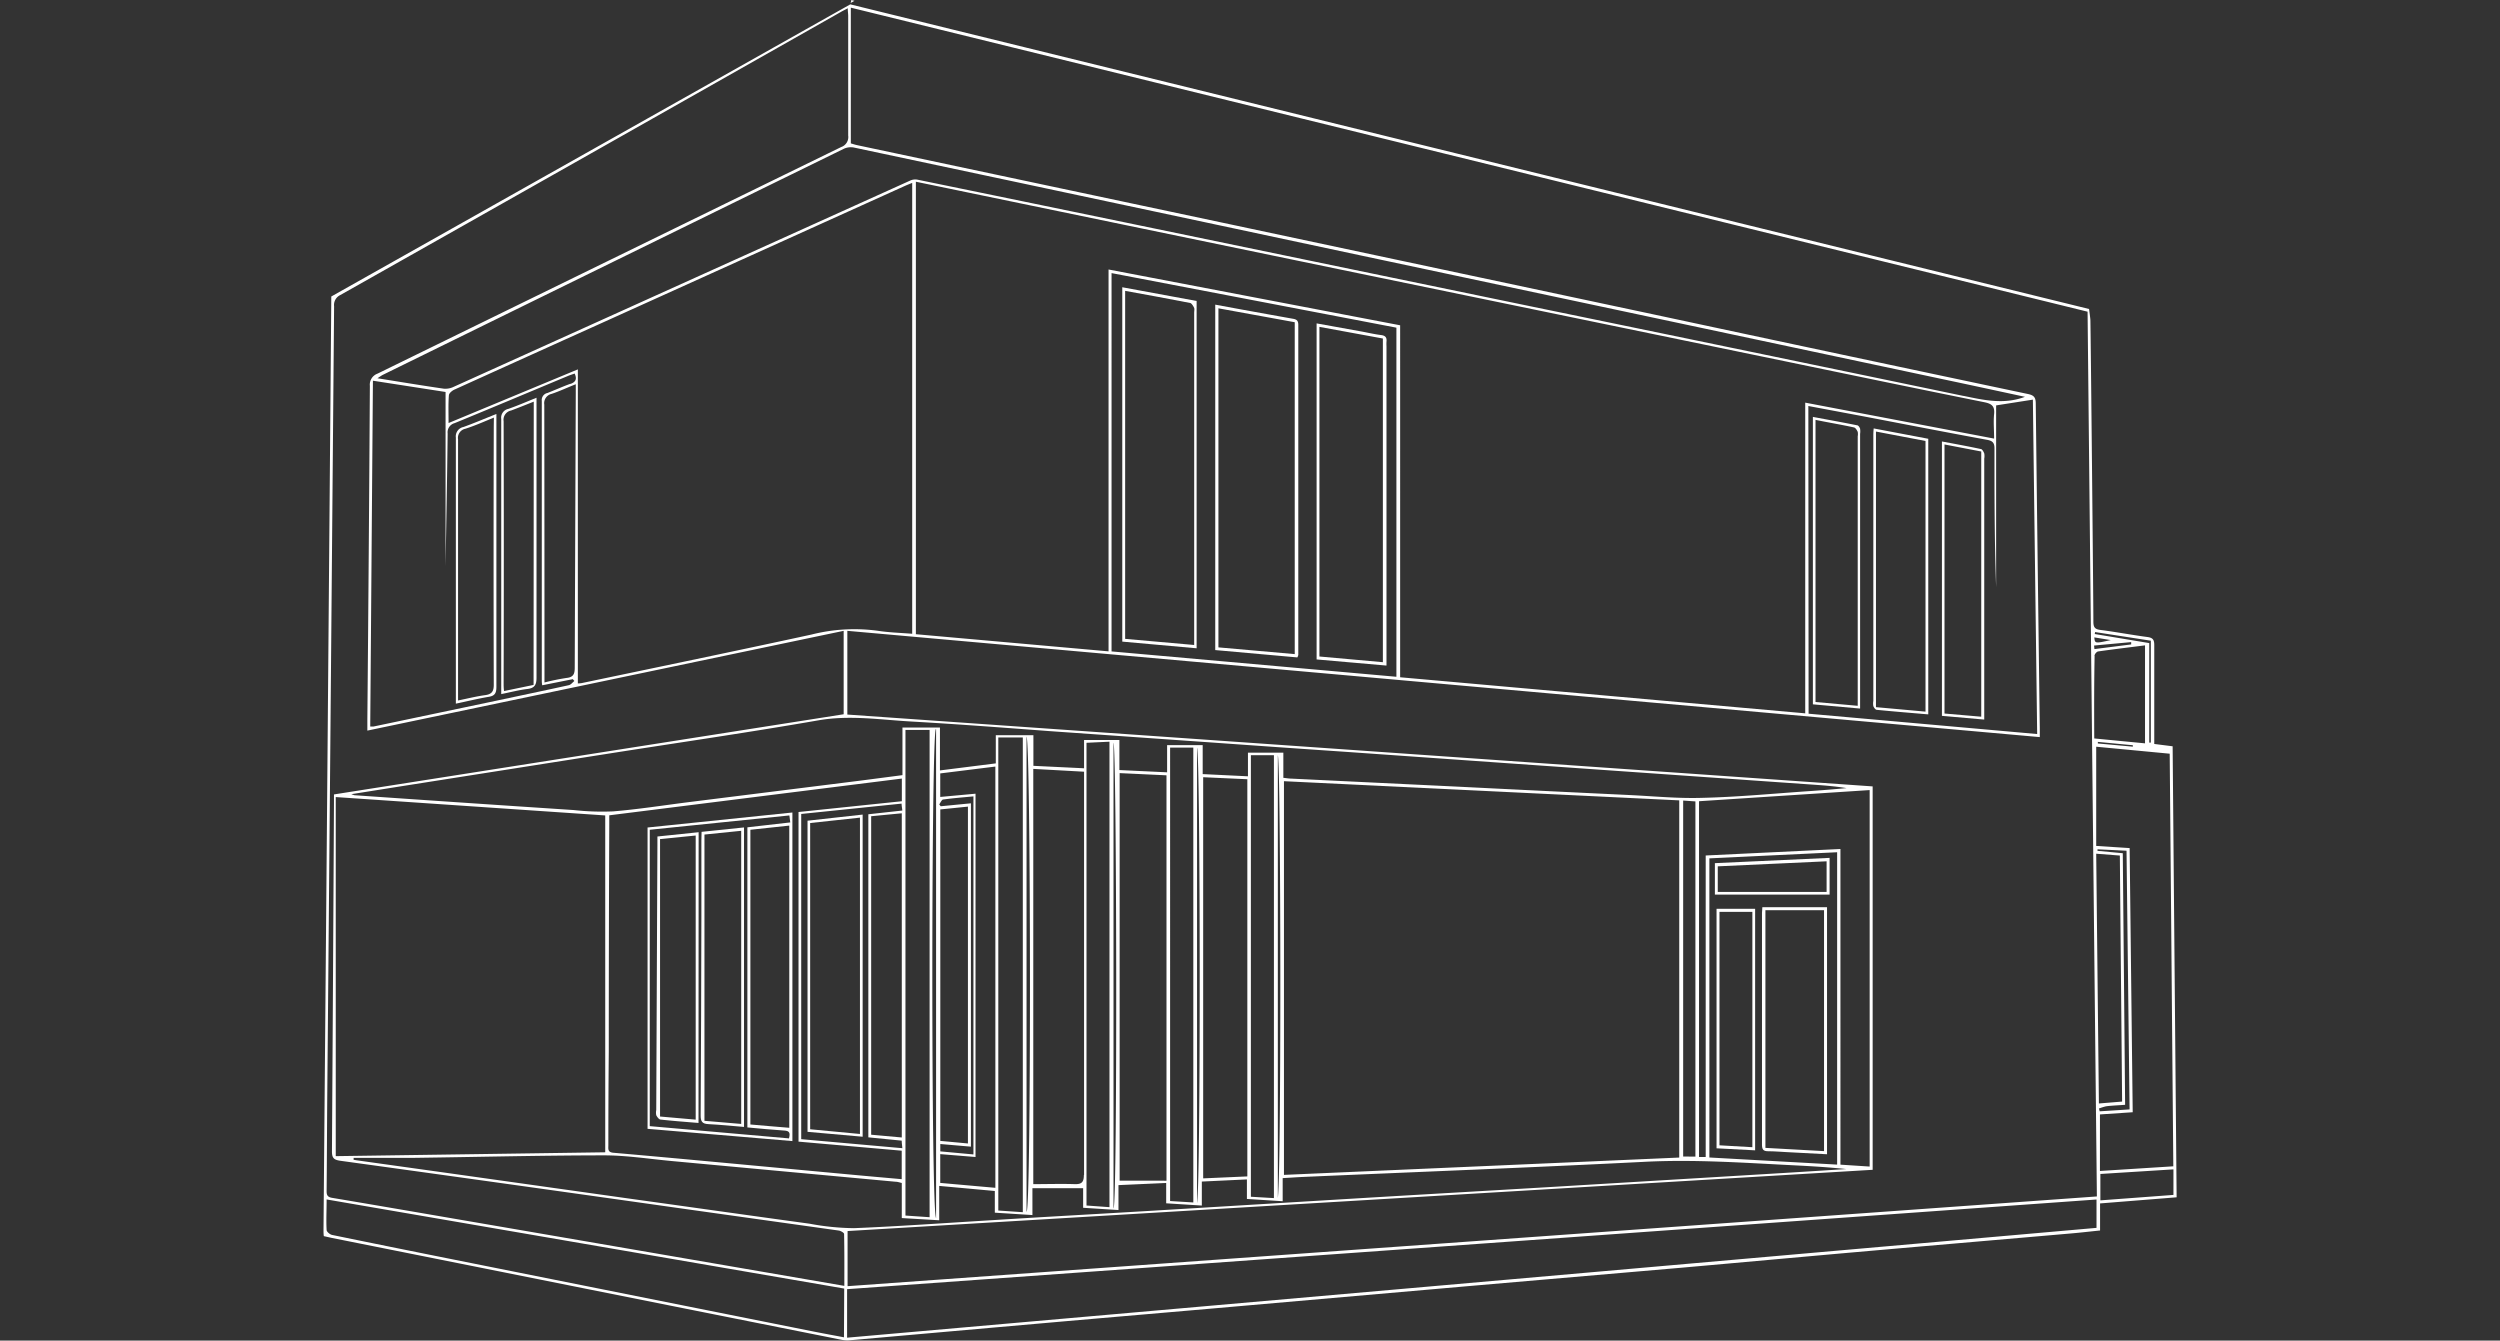 <svg id="Слой_1" data-name="Слой 1" xmlns="http://www.w3.org/2000/svg" width="144mm" height="77.22mm" viewBox="0 0 408.19 218.89">
  <rect x="0" y="0" width="408.19" height="218.89" fill="#333333" stroke="none"/>
  <defs>
    <style>
      .cls-1 {
        fill: #fff;
      }

      .cls-2 {
        fill: none;
      }
    </style>
  </defs>
  <title>VIRTINA каталог 02</title>
  <g>
    <path class="cls-1" d="M74.43,114.89v-1.37q0-21,0-42.06a1.56,1.56,0,0,1,1.23-1.74c1.75-.63,3.46-1.36,5.39-2.13V69c0,14.38,0,28.77,0,43.15,0,1.06-.28,1.49-1.35,1.64C78,114.08,76.29,114.5,74.43,114.89Zm6.21-46.71C79,68.86,77.52,69.51,76,70a1.52,1.52,0,0,0-1.21,1.74c0,13.74,0,27.49,0,41.23v1.4c1.62-.33,3-.68,4.48-.88,1-.15,1.35-.59,1.35-1.65q-.06-21.1,0-42.21Z"/>
    <path class="cls-1" d="M87.6,64.94v1.55q0,22.07,0,44.14c0,1.22-.32,1.73-1.54,1.87s-2.7.52-4.22.83v-1.26c0-14.55,0-29.1,0-43.65A1.47,1.47,0,0,1,83,66.76C84.49,66.24,85.94,65.61,87.6,64.94Zm-.45.64c-1.32.52-2.49,1-3.71,1.45a1.54,1.54,0,0,0-1.21,1.75q.06,21.35,0,42.68c0,.43,0,.85.07,1.37l4.82-1Z"/>
    <path class="cls-1" d="M296,68.07c2.45.46,4.84.89,7.22,1.37.2,0,.42.34.49.56a3,3,0,0,1,0,.85v44.84L296,115Zm.43.49v46.06l6.89.62v-44a2,2,0,0,0,0-.73c-.13-.28-.35-.66-.6-.72C300.67,69.34,298.6,69,296.45,68.56Z"/>
    <path class="cls-1" d="M324,117.49l-6.93-.61V72.08c2.12.4,4.23.78,6.33,1.23.24,0,.47.44.58.72a2.4,2.4,0,0,1,0,.85v42.61Zm-6.51-44.92V116.5l6,.52V73.72Z"/>
    <path class="cls-1" d="M314.84,71.64v45c-2.85-.24-5.63-.47-8.4-.74-.22,0-.47-.36-.57-.61a2.34,2.34,0,0,1,0-.84V71.3c0-.39,0-.79.06-1.35Zm-8.54-1.18v45l8.09.73V72Z"/>
    <path class="cls-1" d="M105.73,135.11l23.65-2.45v53.65l-23.65-2Zm16.79.37V183.6l3.1.27,3.25.27V134.8Zm-16.43,0v48.39l22.73,2c.27-1,0-1.23-.79-1.28-2-.13-4-.33-6-.51v-49l7-.8-.14-1.14Z"/>
    <path class="cls-1" d="M211.83,107.34l-13.41-1.2V49.74l4.39.81c2.76.5,5.51,1,8.27,1.49.63.1.9.31.9,1q0,27,0,53.91A2.05,2.05,0,0,1,211.83,107.34Zm-12.89-57V105.7l12.46,1.1V52.61Z"/>
    <path class="cls-1" d="M195.38,105.85l-12.14-1.09V46.9l12.14,2.24ZM183.71,47.49v56.82l11.27,1V51c0-.25.08-.53,0-.72s-.39-.76-.65-.81C190.81,48.77,187.29,48.15,183.71,47.49Z"/>
    <path class="cls-1" d="M226.37,108.67l-11.4-1V52.8l7.14,1.29c1.12.2,2.23.47,3.35.61.74.09,1,.39.92,1.1a5.9,5.9,0,0,0,0,.73v52.14Zm-10.94-55.3v53.82l10.36.93V55.27Z"/>
    <path class="cls-1" d="M287.75,148.12h10.56v40.34l-6.45-.34c-1.06-.05-2.11-.15-3.17-.15-.81,0-1-.32-1-1.09q0-18.91,0-37.82C287.69,148.82,287.72,148.59,287.75,148.12Zm.5.49v38.81l9.57.53V148.61Z"/>
    <path class="cls-1" d="M286.57,187.82l-6.3-.33V148.38h6.3Zm-.45-.51V148.88h-5.37V187Z"/>
    <path class="cls-1" d="M280,140.93l18.73-.86v6H280Zm.47,4.7h17.77v-5l-17.77.82Z"/>
    <path class="cls-1" d="M131.85,184.8V134l9-1V185.6Zm8.56.35V133.5l-8.13.88v50Z"/>
    <path class="cls-1" d="M114.55,135.82l6.93-.72V184c-2-.17-3.94-.36-5.84-.46-1-.05-1.25-.45-1.24-1.43.07-10.81.09-21.62.12-32.43l0-12.44Zm.47.44V183l6,.51V135.65Z"/>
    <path class="cls-1" d="M114.05,183.35c-2.22-.18-4.21-.33-6.18-.55-.27,0-.57-.42-.72-.71a2.18,2.18,0,0,1,0-.85q.09-21.57.19-43.15v-1.51l6.73-.7ZM107.77,137v45.3l5.82.51V136.42Z"/>
    <path class="cls-2" d="M72.91,191.5l30.53,4.29c9.58,1.34,19.15,2.7,28.73,4a41.54,41.54,0,0,0,7.25.73c7.55-.31,15.1-.86,22.65-1.31,8.8-.53,17.61-1,26.42-1.56l34.81-2.1c10.23-.61,20.46-1.19,30.69-1.8l35.79-2.14c3.92-.23,7.84-.49,11.76-.73-2.77-.29-5.53-.46-8.29-.6-8.24-.41-16.46-1-24.73-.58-18.52.94-37,1.65-55.57,2.46-1.12.05-2.24.13-3.44.2v3.77l-5.84-.37v-3.19l-7.36.35v3.92l-5.82-.37v-3.32l-7.79.35v4.07l-5.77-.37V194h-8.28v4.42l-6.14-.39v-3.59l-9.08-.83v5.61l-6.11-.36v-5.73c-.4-.08-.71-.17-1-.2l-14.08-1.3-22.58-2.09c-3.68-.34-7.37-.92-11-.92-10.37,0-20.74.27-31.11.41-3.24,0-6.48,0-9.73,0v.31l.45.08Z"/>
    <path class="cls-2" d="M137,200.92q-13.22-1.87-26.43-3.71-27.47-3.84-54.93-7.68c-1.06-.15-1.41-.42-1.4-1.53q.21-28.49.33-57v-1.31l83.22-13.07V103L60,119.33c0-.71,0-1.23,0-1.75q.21-27.27.41-54.54a1.91,1.91,0,0,1,1.26-2Q99.53,42.53,137.36,24a1.72,1.72,0,0,0,1.16-1.83c-.05-6.51,0-13,0-19.52,0-.38,0-.76-.07-1.26-.45.24-.78.4-1.09.58Q96.45,25.08,55.56,48.21a1.78,1.78,0,0,0-1,1.82Q54,114.74,53.43,179.47c0,5,0,9.93-.1,14.89,0,.69.06,1.08.91,1.22,9.45,1.59,18.9,3.23,28.35,4.85l38.91,6.7L137.86,210c0-2.88,0-5.68,0-8.47C137.82,201.28,137.28,201,137,200.92Z"/>
    <path class="cls-2" d="M153.55,131.64l4.93-.48v56.06l-5-.43V188l5.41.5V130c-1.66.16-3.26.28-4.86.5-.28,0-.49.53-.73.81Z"/>
    <path class="cls-2" d="M93.85,61c-.43.15-.81.27-1.18.43C86.53,64,80.39,66.57,74.24,69.09a1.55,1.55,0,0,0-1.13,1.69C73,78,72.89,85.22,72.77,92.45h0V64L60.91,62.16c-.15,19-.29,37.7-.44,56.46a4.71,4.71,0,0,0,.55,0l19.91-4.17c4-.85,8-1.69,12-2.57.33-.08.6-.45.89-.68l-.25-.3-5,1c0-.38-.07-.66-.07-.94q0-22.74,0-45.5a1.17,1.17,0,0,1,.94-1.29c1.26-.46,2.47-1,3.73-1.5C94,62.38,94.24,61.89,93.85,61Z"/>
    <path class="cls-2" d="M98.86,133.12l-44-3v58.63l44-.68Z"/>
    <path class="cls-2" d="M147.84,119.18v79.29l3.94.27V119.18Z"/>
    <path class="cls-2" d="M152.8,198.88V119.05C152.06,119.82,152,197.93,152.8,198.88Z"/>
    <path class="cls-2" d="M88.9,111.44a36.72,36.72,0,0,1,3.6-.74c1.12-.11,1.33-.63,1.34-1.66q0-22.49.17-45V62.77c-1.46.59-2.68,1.15-3.94,1.57a1.55,1.55,0,0,0-1.2,1.76Q88.93,88,88.9,110Z"/>
    <path class="cls-2" d="M153.48,188.44v4.7l9,.8V125.16l-9,1.12v3.84l5.76-.53v59.32Z"/>
    <path class="cls-2" d="M147.21,131.21l-16.39,1.69V186l16.51,1.45c0-.52-.07-.86-.1-1.23l-5.45-.54V133l5.55-.61C147.28,131.9,147.25,131.57,147.21,131.21Z"/>
    <path class="cls-2" d="M147.24,185.72V132.79l-5,.52v52Z"/>
    <path class="cls-2" d="M99.4,171.71q0,7.64-.07,15.25c0,.62-.1,1.18.85,1.26,5.42.46,10.85,1,16.27,1.47l22.45,2.09c2.77.26,5.55.5,8.33.75v-4.65l-16.85-1.48V132.54l16.87-1.76v-3.7l-47.77,6v1.63Q99.44,153.23,99.4,171.71Z"/>
    <path class="cls-2" d="M53.33,200.84c0,.29.55.73.91.8q9.6,2,19.21,3.89l59.46,11.89c1.61.32,3.22.61,4.89.93v-7.91L53.29,195.89C53.29,197.69,53.24,199.27,53.33,200.84Z"/>
    <path class="cls-2" d="M350.92,121.26h.26V104.61l-9.1-1.41-.06.34,8.9,1.48Z"/>
    <path class="cls-2" d="M344.64,104.51l-2.69-.44C342.05,105.08,342.05,105.08,344.64,104.51Z"/>
    <path class="cls-2" d="M350.21,121.37v-16c-2.65.33-5.18.63-7.7,1a1,1,0,0,0-.56.73c0,4.45,0,8.91,0,13.47Z"/>
    <path class="cls-2" d="M348,105.22c0-.13,0-.25,0-.38l-6,.56.06.58Z"/>
    <path class="cls-2" d="M94.92,111.51c12.52-2.63,25-5.21,37.54-7.93a28.53,28.53,0,0,1,10.73-.62c1.83.29,3.7.34,5.69.5V29.84c-.46.19-.87.35-1.27.53L98.23,52.7q-12,5.41-24,10.85c-.41.19-1,.65-1,1-.11,1.44-.05,2.89-.05,4.5l21.05-8.76v51.26A5.4,5.4,0,0,0,94.92,111.51Z"/>
    <path class="cls-2" d="M138.78.55l.08,0,0-.08Z"/>
    <path class="cls-2" d="M138.83.71Q240,25.61,341.12,50.45l0-.35L200.61,15.27,138.86.57Z"/>
    <path class="cls-2" d="M348.2,121.91a1.64,1.64,0,0,0,0-.23l-5.71-.55a2.28,2.28,0,0,0,0,.26Z"/>
    <path class="cls-2" d="M222.28,41.73q-41.46-8.82-82.9-17.65a2.68,2.68,0,0,0-1.62.22Q100.13,42.72,62.51,61.2c-.25.13-.48.3-.88.56,3.76.6,7.28,1.19,10.82,1.7a3.07,3.07,0,0,0,1.62-.3l74.59-33.71a2,2,0,0,1,1.12-.13q17,3.48,34,7l66.57,13.76q35.14,7.27,70.27,14.55c3.31.69,6.58,1.44,10,.15-4.23-.91-8.43-1.82-12.63-2.71Z"/>
    <path class="cls-2" d="M331.89,65.25l-6,.94V95.85c-.29-7.51-.3-15-.27-22.55,0-.94-.25-1.32-1.22-1.5C317.73,70.57,311,69.26,304.33,68l-9.06-1.7v50.25l37.32,3.32C332.36,101.58,332.12,83.46,331.89,65.25Z"/>
    <path class="cls-2" d="M294.73,116.48V65.75l30.84,5.87c0-1.47-.1-2.73,0-4s-.39-1.7-1.61-1.94c-10.83-2.18-21.64-4.43-32.46-6.67L223.65,45,158,31.42l-8.53-1.75v73.87l31.46,2.8V44l47.63,9.12v57.48Z"/>
    <path class="cls-2" d="M228,110.53v-57l-46.51-8.9v61.8Z"/>
    <path class="cls-2" d="M299.94,139.13l-20.86,1V189l20.86,1.15Z"/>
    <path class="cls-2" d="M268.91,126.24l-22.26-1.56-26.4-1.86q-11.19-.78-22.38-1.56l-26.52-1.86c-7.55-.53-15.08-1.14-22.63-1.57-5-.29-10-1.07-15.05-.19-11.08,1.93-22.22,3.55-33.34,5.29l-35,5.51-7.94,1.26a5.33,5.33,0,0,0,.52.17q17.9,1.22,35.78,2.42a42.11,42.11,0,0,0,6.44.22c4.05-.34,8.07-1,12.1-1.48l28.3-3.58,6.82-.89v-7.77h6.12v7l9.12-1.15V120h6.14v5l8.27.4v-4.62h5.78v4.91l7.79.37v-4.44h5.81v4.73l7.39.36v-3.86h5.78V127c.52,0,.92.11,1.32.13l26.93,1.3q14.13.69,28.26,1.38c3.94.19,7.89.58,11.82.46,6-.19,12.09-.74,18.13-1.14,1.85-.12,3.7-.28,5.55-.42-2-.34-4.07-.47-6.1-.61Z"/>
    <path class="cls-2" d="M138.29,214.52v3.89l204-17.93v-4.63l-204,14.64Z"/>
    <path class="cls-2" d="M274.16,130.68l-64.54-3.13v64.29L274.16,189Z"/>
    <path class="cls-2" d="M274.8,130.71v58.15h2v-58Z"/>
    <path class="cls-2" d="M305.27,129l-27.83,1.83v58.09h1.09V139.68l22-1.06v51.57l4.79.27Z"/>
    <path class="cls-2" d="M138.93,1.25V23.41c.38.11.73.23,1.08.3l61.58,13.11,68.15,14.5q30.69,6.54,61.37,13.05c1,.21,1.27.6,1.28,1.59q.3,26.54.66,53.07c0,.4,0,.8,0,1.36L138.35,103v13.63L305.76,128.4v62.67L138.39,201v9l204-14.65q-.76-72.33-1.52-144.46Z"/>
    <path class="cls-2" d="M342.9,195.94l11.93-.89v-4.17l-11.93.75Z"/>
    <path class="cls-2" d="M354.26,123l-12-1.14v16.2l5.46.35c.17,14.45.33,28.77.5,43.13l-5.35.36v9.23l12-.76C354.65,167.86,354.46,145.47,354.26,123Z"/>
    <path class="cls-2" d="M346.12,139.69l-3.86-.3c.15,13.68.29,27.19.44,40.78l3.79-.31C346.37,166.42,346.24,153.08,346.12,139.69Z"/>
    <path class="cls-2" d="M347.23,138.85l-4.74-.23,0,.25,4.13.39c.13,13.71.26,27.35.38,41.08l-1.69.11c-.49,0-1,.06-1.46.14a8.74,8.74,0,0,0-1.13.36c0,.15.09.3.14.45l4.89-.31C347.56,167,347.4,153,347.23,138.85Z"/>
    <path class="cls-2" d="M195.43,196.51c.63-1.36.53-73.76,0-74.4Z"/>
    <path class="cls-2" d="M177,126l-8.23-.41v67.8c2.3,0,4.53-.05,6.76,0,1.15,0,1.5-.33,1.5-1.51q-.06-32.25,0-64.51Z"/>
    <path class="cls-2" d="M181.83,197.28c.63-1.48.5-75.42,0-76Z"/>
    <path class="cls-2" d="M177.42,121.28v75.56l3.75.22v-76Z"/>
    <path class="cls-2" d="M167.63,197.83c.76-1,.68-76.76,0-77.55Z"/>
    <path class="cls-2" d="M163,120.41v77.24l4,.27V120.41Z"/>
    <path class="cls-2" d="M204.2,123.3v72.11l3.79.21V123.3Z"/>
    <path class="cls-2" d="M196.41,126.91v65.5l7.21-.32V127.24Z"/>
    <path class="cls-2" d="M208.6,195.78c.64-1.35.54-71.8,0-72.45Z"/>
    <path class="cls-2" d="M182.79,126.23v66.55h7.65V126.59Z"/>
    <path class="cls-2" d="M153.49,132.16v54.12l4.51.41v-55Z"/>
    <path class="cls-2" d="M191,122.06v74.05l3.79.22V122.06Z"/>
    <path class="cls-1" d="M354.74,121.85l-3-.38V120.1c0-4.92,0-9.84,0-14.76,0-.85-.2-1.21-1.11-1.33-2.57-.34-5.13-.83-7.71-1.16-.9-.12-1.11-.46-1.12-1.31,0-3.58-.45-48.49-.49-49.29,0-.19-.21-1.8-.22-1.8h0L138.83.71,54.09,48.41c0,.1,0,.21,0,.32q-.62,76-1.27,152c0,.36,0,.71.05,1.1l1.25.28,27.36,5.47q28,5.61,56,11.19a4.46,4.46,0,0,0,1.21.07q15.8-1.4,31.58-2.79c10.65-.94,21.31-1.84,32-2.78L239.65,210c11.58-1,23.16-2,34.74-3,10.65-.94,21.3-1.92,31.95-2.85s21.29-1.84,31.94-2.77c1.52-.13,3-.31,4.61-.47v-4.42l12.5-1Q355.06,158.59,354.74,121.85ZM342.08,103.2l9.1,1.41v16.64h-.26V105l-8.9-1.48Zm2.56,1.31c-2.59.57-2.59.57-2.69-.44Zm3.33.33c0,.13,0,.25,0,.38l-6,.76-.06-.58Zm-6,2.26a1,1,0,0,1,.56-.73c2.52-.36,5.05-.66,7.7-1v16l-8.29-.8C341.92,116,341.91,111.55,342,107.1Zm6.27,14.58a1.64,1.64,0,0,1,0,.23l-5.71-.52a2.28,2.28,0,0,1,0-.26ZM181,44v62.35l-31.46-2.8V29.67L158,31.42,223.65,45,291.52,59c10.82,2.24,21.63,4.49,32.46,6.67,1.22.24,1.74.65,1.61,1.94s0,2.51,0,4l-30.84-5.87v50.73l-66.14-5.89V53.11Zm47,9.5v57l-46.51-4.14V44.59Zm67.26,12.79,9.06,1.7c6.7,1.28,13.4,2.59,20.11,3.82,1,.18,1.23.56,1.22,1.5,0,7.52,0,15,.27,22.55V66.19l6-.94c.23,18.21.47,36.33.7,54.6l-37.32-3.32Zm25.35-1.64q-35.13-7.32-70.27-14.55L183.78,36.33q-17-3.51-34-7a2,2,0,0,0-1.12.13L74.07,63.16a3.07,3.07,0,0,1-1.62.3c-3.54-.51-7.06-1.1-10.82-1.7.4-.26.63-.43.88-.56q37.62-18.47,75.25-36.9a2.68,2.68,0,0,1,1.62-.22q41.46,8.81,82.9,17.65L318,62.08c4.2.89,8.4,1.8,12.63,2.71C327.2,66.08,323.93,65.33,320.62,64.64ZM73.24,69.07c0-1.61-.06-3.06.05-4.5,0-.37.57-.83,1-1q12-5.44,24-10.85l49.38-22.33c.4-.18.81-.34,1.27-.53v73.62c-2-.16-3.86-.21-5.69-.5a28.53,28.53,0,0,0-10.73.62c-12.5,2.72-25,5.3-37.54,7.93a5.4,5.4,0,0,1-.63.06V60.31Zm15.63-3a1.55,1.55,0,0,1,1.2-1.76c1.26-.42,2.48-1,3.94-1.57v1.29q-.09,22.48-.17,45c0,1-.22,1.55-1.34,1.66a36.72,36.72,0,0,0-3.6.74V110Q88.9,88,88.87,66.1Zm4.26-3.41c-1.26.46-2.47,1-3.73,1.5a1.17,1.17,0,0,0-.94,1.29q0,22.76,0,45.5c0,.28,0,.56.07.94l5-1,.25.3c-.29.23-.56.6-.89.68-4,.88-8,1.72-12,2.57L61,118.62a4.71,4.71,0,0,1-.55,0c.15-18.76.29-37.51.44-56.46L72.75,64V92.45h0c.12-7.23.26-14.45.34-21.67a1.55,1.55,0,0,1,1.13-1.69c6.15-2.52,12.29-5.11,18.43-7.67.37-.16.75-.28,1.18-.43C94.24,61.89,94,62.38,93.13,62.69ZM137.8,218.35c-1.67-.32-3.28-.61-4.89-.93L73.45,205.53q-9.61-1.92-19.21-3.89c-.36-.07-.89-.51-.91-.8-.09-1.57,0-3.15,0-5l84.51,14.55Zm.06-8.4-16.36-2.82-38.91-6.7c-9.45-1.62-18.9-3.26-28.35-4.85-.85-.14-.92-.53-.91-1.22.05-5,.06-9.93.1-14.89Q54,114.74,54.55,50a1.78,1.78,0,0,1,1-1.82Q96.47,25.09,137.33,1.93c.31-.18.64-.34,1.09-.58,0,.5.07.88.07,1.26,0,6.51,0,13,0,19.52A1.72,1.72,0,0,1,137.36,24Q99.5,42.49,61.65,61a1.91,1.91,0,0,0-1.26,2q-.16,27.27-.41,54.54c0,.52,0,1,0,1.75L137.75,103v13.62L54.53,129.71V131q-.15,28.48-.33,57c0,1.11.34,1.38,1.4,1.53q27.48,3.79,54.93,7.68,13.22,1.86,26.43,3.71c.32.05.86.36.86.56C137.88,204.27,137.86,207.07,137.86,210Zm-80.12-20.9c3.25,0,6.49,0,9.73,0,10.37-.14,20.74-.4,31.11-.41,3.68,0,7.37.58,11,.92l22.58,2.09,14.08,1.3c.32,0,.63.12,1,.2v5.73l6.11.36v-5.61l9.08.83V198l6.14.39V194h8.28v3.2l5.77.37v-4.07l7.79-.35v3.32l5.82.37v-3.92l7.36-.35v3.19l5.84.37v-3.77c1.2-.07,2.32-.15,3.44-.2,18.53-.81,37.05-1.52,55.57-2.46,8.27-.43,16.49.17,24.73.58,2.76.14,5.52.31,8.29.6-3.92.24-7.84.5-11.76.73L254,193.76c-10.23.61-20.46,1.19-30.69,1.8l-34.81,2.1c-8.81.53-17.62,1-26.42,1.56-7.55.45-15.1,1-22.65,1.31a41.54,41.54,0,0,1-7.25-.73c-9.58-1.31-19.15-2.67-28.73-4L72.91,191.5l-14.73-2.06-.45-.08Zm-2.92-.28V130.14l44,3v55Zm44.66-55.65,47.77-6v3.7l-16.87,1.76V186.4l16.85,1.48v4.65c-2.78-.25-5.56-.49-8.33-.75l-22.45-2.09c-5.42-.5-10.85-1-16.27-1.47-1-.08-.85-.64-.85-1.26q0-7.62.07-15.25,0-18.48.08-37Zm42.3-.17V185.7l5.45.54c0,.37.06.71.1,1.23L130.82,186V132.9l16.39-1.69c0,.36.07.69.12,1.13Zm5.46-.16v52.93l-5-.45v-52Zm.6,65.68V119.18h3.94v79.56Zm5-79.42v79.83C152,197.93,152.06,119.82,152.8,119.05Zm.68,11.07v-3.84l9-1.12v68.78l-9-.8v-4.7l5.76.47V129.59Zm.56.41c1.6-.22,3.2-.34,4.86-.5v58.46l-5.41-.5v-1.2l5,.43V131.16l-4.93.48-.24-.3C153.55,131.06,153.76,130.57,154,130.53Zm-.55,55.75V132.16l4.51-.46v55ZM163,197.65V120.41h4v77.51Zm4.61.18V120.28C168.31,121.07,168.39,196.82,167.63,197.83Zm9.36-6c0,1.18-.35,1.55-1.5,1.51-2.23-.07-4.46,0-6.76,0v-67.8L177,126v1.39Q177,159.6,177,191.85Zm.43,5V121.28l3.75-.18v76Zm4.41.44v-76C182.33,121.86,182.46,195.8,181.83,197.28Zm1-4.5V126.23l7.65.36v66.19Zm8.24,3.33V122.06h3.79v74.27Zm4.4.4v-74.4C196,122.75,196.06,195.15,195.43,196.51Zm1-4.1v-65.5l7.21.33v64.85Zm7.79,3V123.3H208v72.32Zm4.4.37V123.33C209.14,124,209.24,194.43,208.6,195.78Zm1-3.94V127.55l64.54,3.13V189Zm65.18-3V130.71l2,.14v58Zm4.28.16V140.15l20.86-1v51Zm21.4,1.17V138.62l-22,1.06v49.23h-1.09V130.82L305.27,129v61.47ZM296,129.13c-6,.4-12.08,1-18.13,1.14-3.93.12-7.88-.27-11.82-.46q-14.13-.67-28.26-1.38l-26.93-1.3c-.4,0-.8-.08-1.32-.13v-4.11h-5.78v3.86l-7.39-.36v-4.73h-5.81v4.44l-7.79-.37v-4.91H177v4.62l-8.27-.4v-5h-6.14v4.6l-9.12,1.15v-7h-6.12v7.77l-6.82.89L112.2,131c-4,.51-8,1.14-12.1,1.48a42.11,42.11,0,0,1-6.44-.22q-17.89-1.18-35.78-2.42a5.33,5.33,0,0,1-.52-.17l7.94-1.26,35-5.51c11.12-1.74,22.26-3.36,33.34-5.29,5.08-.88,10-.1,15.05.19,7.55.43,15.08,1,22.63,1.57l26.52,1.86q11.19.8,22.38,1.56l26.4,1.86,22.26,1.56,26.52,1.86c2,.14,4.05.27,6.1.61C299.68,128.85,297.83,129,296,129.13Zm46.31,71.35-204,17.93v-7.92l204-14.64ZM138.39,210v-9l167.37-10V128.4L138.35,116.67V103l194.7,17.35c0-.56,0-1,0-1.36q-.35-26.53-.66-53.07c0-1-.26-1.38-1.28-1.59q-30.69-6.48-61.37-13.05l-68.15-14.5L140,23.71c-.35-.07-.7-.19-1.08-.3V1.25L340.85,50.89q.75,72.21,1.52,144.46Zm203.87-70.61,3.86.3c.12,13.39.25,26.73.37,40.17l-3.79.31C342.55,166.58,342.41,153.07,342.26,139.39ZM342.7,181a8.74,8.74,0,0,1,1.13-.36c.48-.08,1-.1,1.46-.14l1.69-.11c-.12-13.73-.25-27.37-.38-41.08l-4.13-.39,0-.25,4.74.23c.17,14.1.33,28.11.5,42.24l-4.89.31C342.79,181.25,342.74,181.1,342.7,181Zm.17,10.19v-9.23l5.35-.36c-.17-14.36-.33-28.68-.5-43.13l-5.46-.35v-16.2l12,1.14c.2,22.46.39,44.85.59,67.37Zm12,3.91-11.93.89v-4.31l11.93-.75Z"/>
    <path class="cls-1" d="M138.88.49l.64-.36L139,0C139,.16,138.93.33,138.88.49Z"/>
  </g>
</svg>

